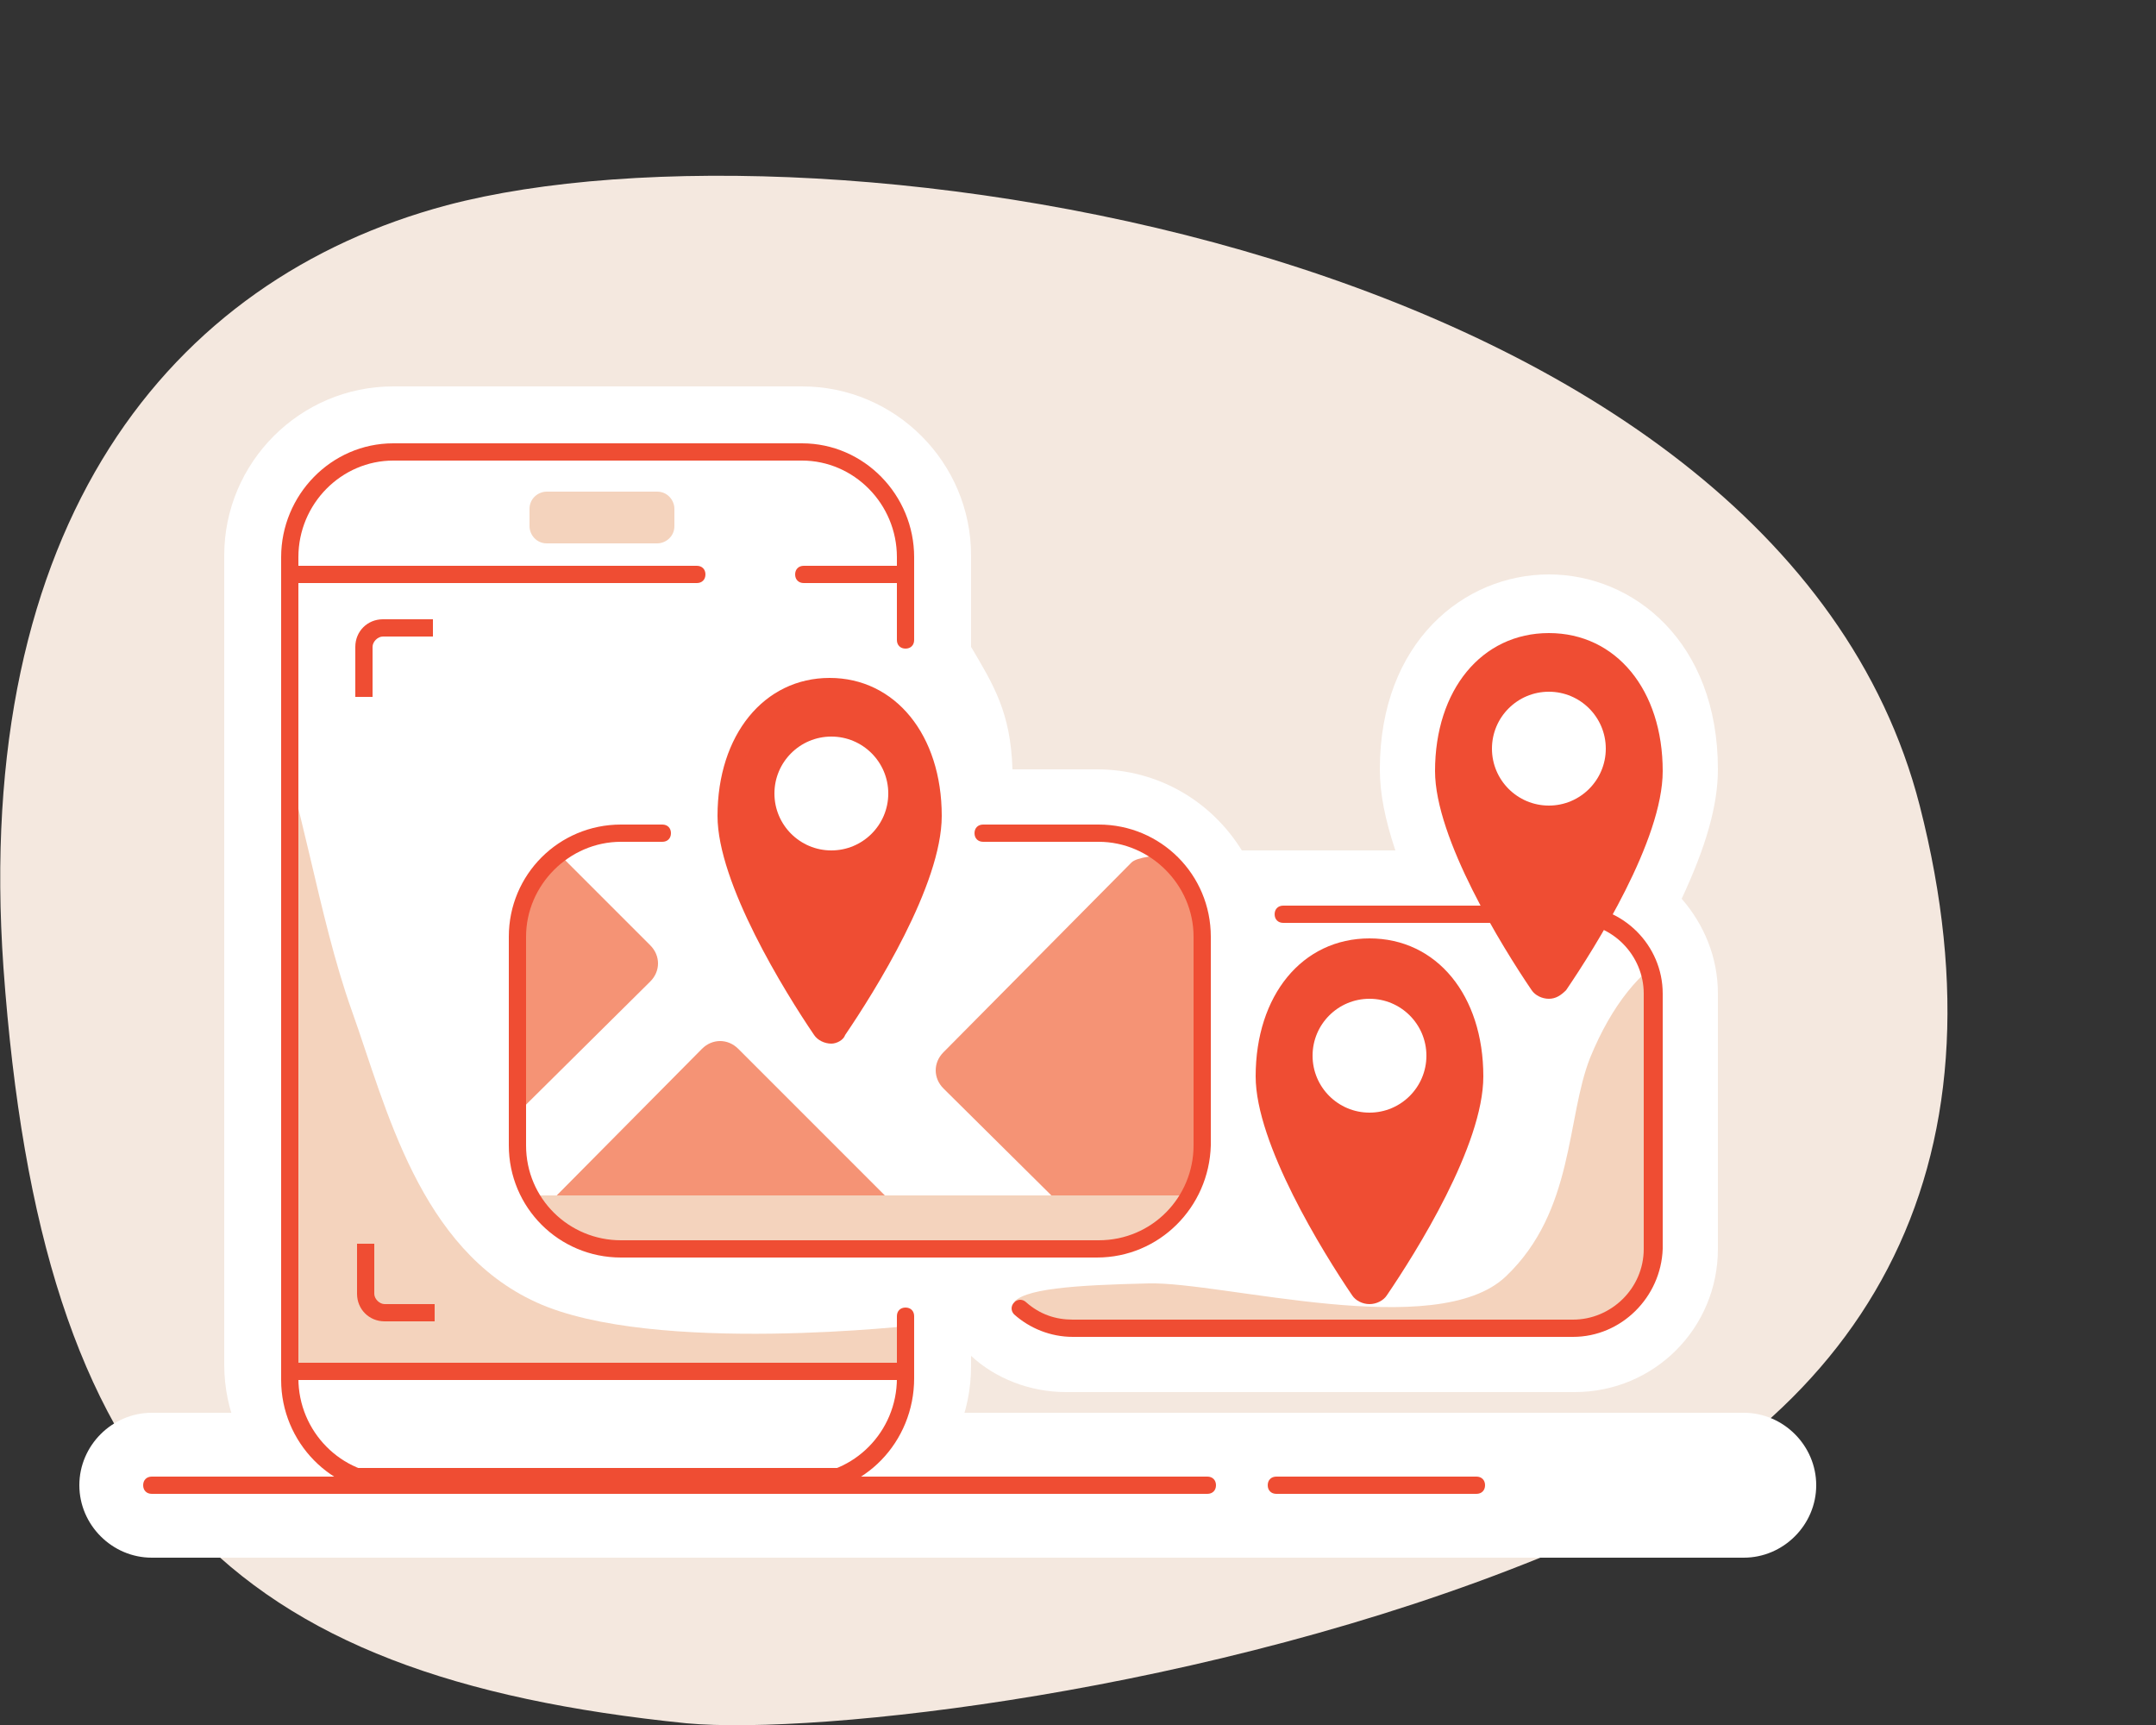 
<svg version="1.1" id="Layer_1" xmlns="http://www.w3.org/2000/svg" xmlns:xlink="http://www.w3.org/1999/xlink" x="0px" y="0px"
	 viewBox="0 0 125 100" style="enable-background:new 0 0 125 100;" xml:space="preserve">
<rect x="0" y="0" width="125" height="100" fill="#333333" stroke="none"/>
<style type="text/css">
	.st0{fill:#F4E8DF;}
	.st1{fill:#FFFFFF;}
	.st2{clip-path:url(#SVGID_2_);}
	.st3{fill:#F4D3BD;}
	.st4{fill:#EF4D33;}
	.st5{clip-path:url(#SVGID_4_);}
	.st6{fill:#F59375;}
	.st7{clip-path:url(#SVGID_6_);fill:#F4D3BD;}
</style>
<g id="Layer_10">
	<g>
		<path class="st0" d="M25.9,11.9c21.9-5.8,77.1,2.5,85.4,34.8c5.4,21.1-3,35.9-22,43.6c-19.2,7.8-41.9,10.3-49.5,9.6
			C13.2,97.2,2.4,86.6,0.2,56.1C-1.6,30.4,9.8,16.2,25.9,11.9z"/>
		<path class="st1" d="M8.8,90.3c-2.3,0-4.2-1.9-4.2-4.2s1.9-4.2,4.2-4.2h92.3c2.3,0,4.2,1.9,4.2,4.2s-1.9,4.2-4.2,4.2H8.8z"/>
		<path class="st1" d="M22.8,88.9c-5.4,0-9.8-4.4-9.8-9.8V32.2c0-5.4,4.4-9.8,9.8-9.8h23.7c5.4,0,9.8,4.4,9.8,9.8v5.3
			c1.3,2.2,2.3,3.8,2.4,7.1h4.9c3.5,0,6.6,1.8,8.4,4.7h8.9C80.3,47.5,80,46,80,44.6c0-7.4,4.9-11.3,9.8-11.3s9.8,3.9,9.8,11.3
			c0,2.1-0.7,4.5-2.1,7.5c1.3,1.5,2.1,3.4,2.1,5.5v14.8c0,4.6-3.7,8.3-8.3,8.3H61.8c-2.1,0-4.1-0.8-5.5-2.1v0.6
			c0,5.4-4.4,9.8-9.8,9.8L22.8,88.9L22.8,88.9z"/>
		<path class="st1" d="M92.7,53.3c1.6-2.8,3.2-6.2,3.2-8.6c0-4.8-2.7-7.5-6.1-7.5s-6.1,2.8-6.1,7.5c0,2.4,1.5,5.7,3,8.4H72.4
			c-0.6-2.7-3-4.7-5.9-4.7H57c0.1-0.4,0.1-0.8,0.1-1.1c0-4.1-2-6.7-4.6-7.3v-7.6c0-3.3-2.7-6-6-6H22.8c-3.3,0-6,2.7-6,6v46.9
			c0,3.3,2.7,6,6,6h23.7c3.3,0,6-2.7,6-6v-6.7h4.7c0,2.5,2.1,4.5,4.6,4.5h0.3H83h8.2c2.5,0,4.6-2.1,4.6-4.6V57.6
			C95.8,55.6,94.5,53.9,92.7,53.3z"/>
		<g>
			<g>
				<g>
					<defs>
						<path id="SVGID_1_" d="M46.5,86.1H22.7c-3.3,0-6-2.7-6-6V32.2c0-3.3,2.7-6,6-6h23.8c3.3,0,6,2.7,6,6v47.9
							C52.5,83.4,49.8,86.1,46.5,86.1z"/>
					</defs>
					<clipPath id="SVGID_2_">
						<use xlink:href="#SVGID_1_"  style="overflow:visible;"/>
					</clipPath>
					<g class="st2">
						<path class="st3" d="M15.5,41c2,5,2.9,12,4.9,17.6s3.9,13.8,10.7,16.9s22.2,1.3,22.2,1.3v8.8l-40.6-0.9L15.5,41z"/>
						<g>
							<path class="st4" d="M53.7,33.8h-7.1c-0.3,0-0.5-0.2-0.5-0.5s0.2-0.5,0.5-0.5h6.1v-9.1H15.6v9.1h24.8c0.3,0,0.5,0.2,0.5,0.5
								s-0.2,0.5-0.5,0.5H14.6V22.6h39.1C53.7,22.6,53.7,33.8,53.7,33.8z"/>
							<g>
								<rect x="10.9" y="79.5" class="st1" width="42.4" height="6.1"/>
								<path class="st4" d="M53.7,86.1H10.4V79h43.4C53.7,79,53.7,86.1,53.7,86.1z M11.4,85.1h41.4V80H11.4V85.1z"/>
							</g>
						</g>
					</g>
				</g>
			</g>
		</g>
		<path class="st4" d="M46.5,86.6H22.8c-3.6,0-6.5-3-6.5-6.6V32.3c0-3.6,2.9-6.6,6.5-6.6h23.7c3.6,0,6.5,3,6.5,6.6v4.8
			c0,0.3-0.2,0.5-0.5,0.5S52,37.4,52,37.1v-4.8c0-3.1-2.5-5.6-5.5-5.6H22.8c-3,0-5.5,2.5-5.5,5.6v47.6c0,3.1,2.5,5.6,5.5,5.6h23.7
			c3,0,5.5-2.5,5.5-5.6v-3.6c0-0.3,0.2-0.5,0.5-0.5S53,76,53,76.3v3.6C53,83.6,50.1,86.6,46.5,86.6z"/>
		<g>
			<g>
				<g>
					<defs>
						<path id="SVGID_3_" d="M29.9,66.4V54.3c0-3.3,2.7-6,6-6h27.7c3.3,0,6,2.7,6,6v12.1c0,3.3-2.7,6-6,6H35.9
							C32.6,72.4,29.9,69.8,29.9,66.4z"/>
					</defs>
					<clipPath id="SVGID_4_">
						<use xlink:href="#SVGID_3_"  style="overflow:visible;"/>
					</clipPath>
					<g class="st5">
						<path class="st6" d="M29.8,73.9c-0.6-0.6-0.6-1.5,0-2.1l10.9-11c0.6-0.6,1.5-0.6,2.1,0l11,11c0.6,0.6,0.6,1.5,0,2.1H29.8z"/>
						<path class="st6" d="M70.9,74c-0.6,0.6-4.6,0.6-5.2,0l-11-10.9c-0.6-0.6-0.6-1.5,0-2.1l10.9-11c0.6-0.6,4.6-0.6,5.2,0L70.9,74
							L70.9,74z"/>
						<rect x="28.2" y="69.3" class="st3" width="40.5" height="3.1"/>
						<path class="st6" d="M24.6,43.8c0.6-0.6,1.5-0.6,2.1,0l11,11c0.6,0.6,0.6,1.5,0,2.1l-11,10.9c-0.6,0.6-1.5,0.6-2.1,0V43.8z"/>
					</g>
				</g>
			</g>
		</g>
		<path class="st4" d="M21.6,40.4h-1v-2.9c0-0.9,0.7-1.6,1.6-1.6h2.9v1h-2.9c-0.3,0-0.6,0.3-0.6,0.6V40.4z"/>
		<path class="st4" d="M25.2,76.6h-2.9c-0.9,0-1.6-0.7-1.6-1.6v-2.9h1V75c0,0.3,0.3,0.6,0.6,0.6h2.9V76.6z"/>
		<g>
			<g>
				<path class="st4" d="M54.2,47.2c0,3.9-4,10.2-5.5,12.5c-0.3,0.4-0.9,0.4-1.1,0c-1.5-2.3-5.5-8.6-5.5-12.5c0-4.8,2.7-7.5,6-7.5
					C51.5,39.7,54.2,42.5,54.2,47.2z"/>
				<path class="st4" d="M48.2,60.5L48.2,60.5c-0.4,0-0.8-0.2-1-0.5c-1.7-2.5-5.6-8.8-5.6-12.7c0-4.7,2.7-8,6.5-8s6.5,3.3,6.5,8
					c0,4-3.9,10.2-5.6,12.7C48.9,60.3,48.5,60.5,48.2,60.5z M48.2,40.2c-3.3,0-5.5,2.8-5.5,7c0,3.8,4.1,10.3,5.4,12.2
					c0,0.1,0.1,0.1,0.2,0.1l0,0c0,0,0.1,0,0.2-0.1c1.3-1.9,5.4-8.4,5.4-12.2C53.7,43,51.5,40.2,48.2,40.2z"/>
			</g>
			<circle class="st1" cx="48.2" cy="46" r="3.3"/>
		</g>
		<path class="st4" d="M63.6,72.9H36c-3.6,0-6.5-2.9-6.5-6.5V54.3c0-3.6,2.9-6.5,6.5-6.5h2.4c0.3,0,0.5,0.2,0.5,0.5
			s-0.2,0.5-0.5,0.5H36c-3,0-5.5,2.5-5.5,5.5v12.1c0,3.1,2.5,5.5,5.5,5.5h27.7c3.1,0,5.5-2.5,5.5-5.5V54.3c0-3-2.5-5.5-5.5-5.5H57
			c-0.3,0-0.5-0.2-0.5-0.5s0.2-0.5,0.5-0.5h6.7c3.6,0,6.5,2.9,6.5,6.5v12.1C70.1,70,67.2,72.9,63.6,72.9z"/>
		<g>
			<g>
				<g>
					<defs>
						<path id="SVGID_5_" d="M91.3,77H62.2c-2.5,0-4.5-2-4.5-4.6V57.6c0-2.5,2-4.5,4.5-4.5h29.1c2.5,0,4.6,2,4.6,4.5v14.9
							C95.8,74.9,93.8,77,91.3,77z"/>
					</defs>
					<clipPath id="SVGID_6_">
						<use xlink:href="#SVGID_5_"  style="overflow:visible;"/>
					</clipPath>
					<path class="st7" d="M58.7,75.6c0.5-0.9,3.6-1.1,7.9-1.2s16.7,3.4,20.7-0.4s3.5-9.2,4.9-12.7c2.5-6.1,6.7-8.1,10.4-5.7
						S96.7,77,96.7,77l-37.4,1.8L58.7,75.6z"/>
				</g>
			</g>
		</g>
		<path class="st4" d="M91.2,77.5h-29c-1.3,0-2.5-0.5-3.4-1.3c-0.2-0.2-0.2-0.5,0-0.7s0.5-0.2,0.7,0c0.8,0.7,1.7,1,2.7,1h29
			c2.2,0,4.1-1.8,4.1-4.1V57.6c0-2.2-1.8-4.1-4.1-4.1H74.4c-0.3,0-0.5-0.2-0.5-0.5s0.2-0.5,0.5-0.5h16.9c2.8,0,5.1,2.3,5.1,5.1v14.8
			C96.3,75.2,94,77.5,91.2,77.5z"/>
		<g>
			<g>
				<path class="st4" d="M95.8,44.6c0,3.9-4,10.2-5.5,12.5c-0.3,0.4-0.9,0.4-1.1,0c-1.5-2.3-5.5-8.6-5.5-12.5c0-4.8,2.7-7.5,6.1-7.5
					S95.8,39.8,95.8,44.6z"/>
				<path class="st4" d="M89.8,57.9c-0.4,0-0.8-0.2-1-0.5c-1.7-2.5-5.6-8.8-5.6-12.7c0-4.7,2.7-8,6.6-8s6.6,3.3,6.6,8
					c0,4-3.9,10.2-5.6,12.7C90.5,57.7,90.2,57.9,89.8,57.9z M89.8,37.6c-3.3,0-5.6,2.8-5.6,7c0,3.8,4.1,10.3,5.4,12.2
					c0.1,0.1,0.2,0.1,0.3,0c1.3-1.9,5.4-8.4,5.4-12.2C95.3,40.4,93.1,37.6,89.8,37.6z"/>
			</g>
			<circle class="st1" cx="89.8" cy="43.4" r="3.3"/>
		</g>
		<g>
			<g>
				<path class="st4" d="M85.5,62.4c0,3.9-4,10.2-5.5,12.4c-0.3,0.4-0.9,0.4-1.1,0c-1.5-2.3-5.5-8.6-5.5-12.5c0-4.8,2.7-7.5,6.1-7.5
					S85.5,57.6,85.5,62.4z"/>
				<path class="st4" d="M79.4,75.6c-0.4,0-0.8-0.2-1-0.5c-1.7-2.5-5.6-8.8-5.6-12.7c0-4.7,2.7-8,6.6-8s6.6,3.3,6.6,8
					c0,4-3.9,10.2-5.6,12.7C80.2,75.4,79.8,75.6,79.4,75.6z M79.4,55.3c-3.3,0-5.6,2.8-5.6,7c0,3.8,4.1,10.3,5.4,12.2
					c0.1,0.1,0.2,0.1,0.3,0c1.3-1.9,5.4-8.4,5.4-12.2C85,58.2,82.8,55.3,79.4,55.3z"/>
			</g>
			<circle class="st1" cx="79.4" cy="61.2" r="3.3"/>
		</g>
		<path class="st4" d="M85.6,86.6H74c-0.3,0-0.5-0.2-0.5-0.5s0.2-0.5,0.5-0.5h11.6c0.3,0,0.5,0.2,0.5,0.5S85.9,86.6,85.6,86.6z"/>
		<path class="st4" d="M70,86.6H8.8c-0.3,0-0.5-0.2-0.5-0.5s0.2-0.5,0.5-0.5H70c0.3,0,0.5,0.2,0.5,0.5S70.3,86.6,70,86.6z"/>
		<path class="st3" d="M38.1,31.5h-6.4c-0.6,0-1-0.5-1-1v-1c0-0.6,0.5-1,1-1h6.4c0.6,0,1,0.5,1,1v1C39.1,31.1,38.6,31.5,38.1,31.5z"
			/>
	</g>
</g>
</svg>
